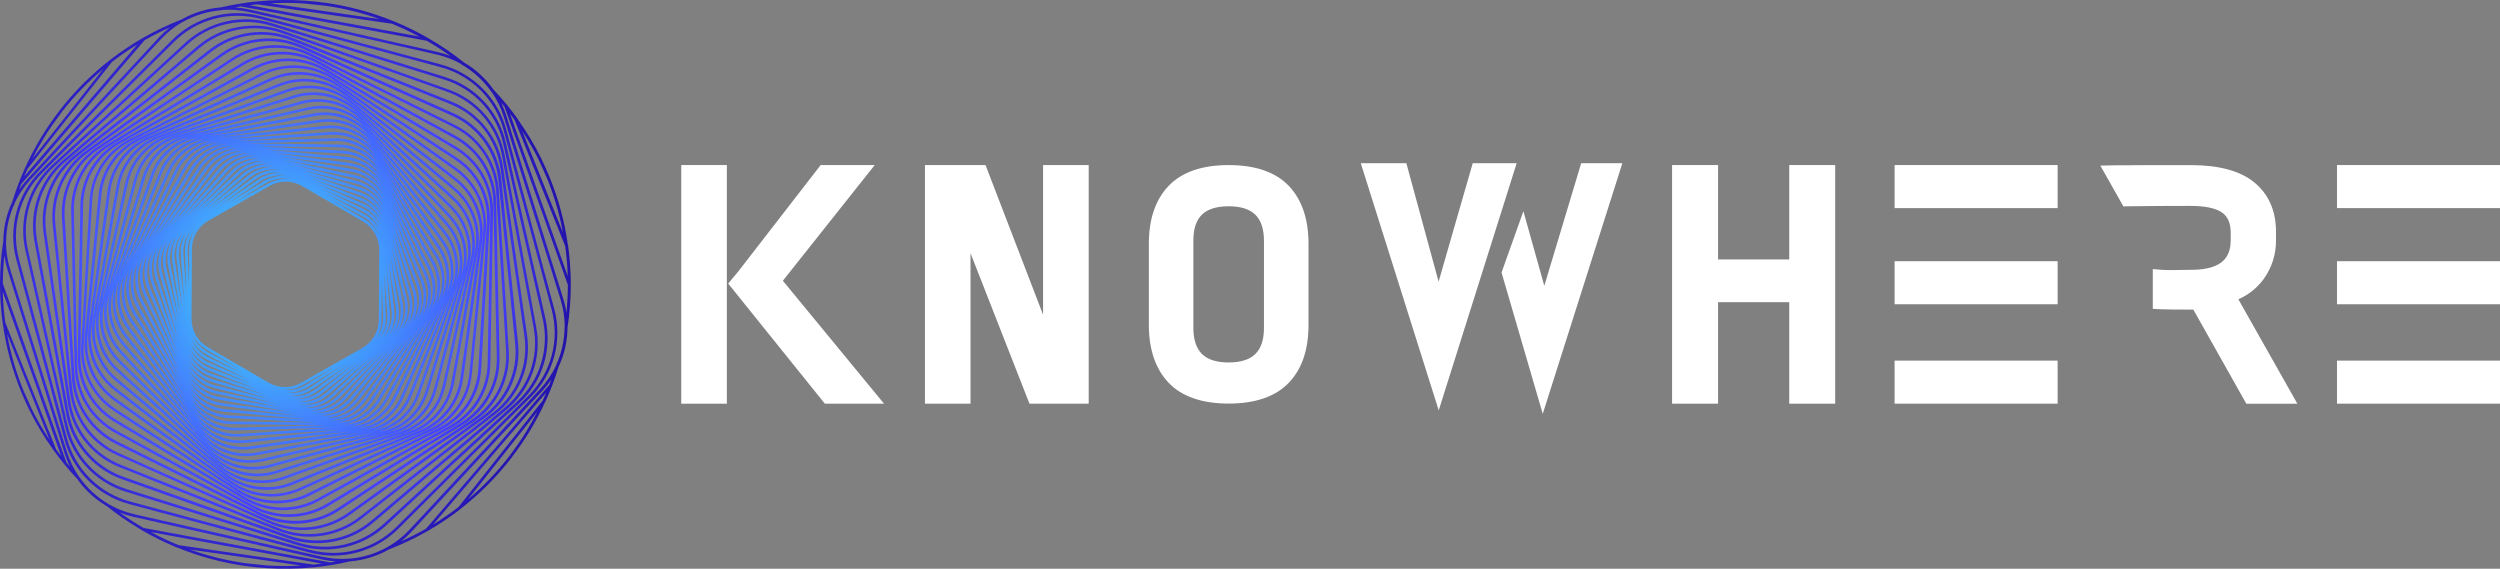 <svg width="211" height="48" viewBox="0 0 211 48" fill="none" xmlns="http://www.w3.org/2000/svg">
  <rect x="0" y="0" width="211" height="48" fill="#808080" stroke="none"/>
  <g clip-path="url(#clip0_1939_14907)">
    <path
      d="M88.035 13.931V26.561L83.178 13.931H78.065V34.071H81.912V21.372L86.888 34.071H91.887V13.931H88.035Z"
      fill="white" />
    <path
      d="M151.012 13.931V21.897H145.005V13.931H141.124V34.071H145.005V25.504H151.012V34.071H154.89V13.931H151.012Z"
      fill="white" />
    <path d="M124.298 13.774L121.418 23.772L118.696 13.774H114.849L121.428 34.636L128.007 13.774H124.298Z"
      fill="white" />
    <path d="M136.927 13.774L130.208 34.929L126.73 23.003L128.574 17.826L130.339 24.123L133.452 13.774H136.927Z"
      fill="white" />
    <path
      d="M66.073 23.695L73.827 13.93H69.265L62.27 22.96L61.459 23.932L69.615 34.069H74.611L66.073 23.695Z"
      fill="white" />
    <path d="M61.346 13.93H57.497V34.071H61.346V13.93Z" fill="white" />
    <path
      d="M188.917 25.258C189.77 24.887 190.508 24.297 191.056 23.548C191.747 22.59 192.111 21.436 192.094 20.256V19.559C192.094 17.79 191.475 16.386 190.254 15.388C189.078 14.423 187.277 13.935 184.903 13.935C184.236 13.935 179.114 13.935 178.458 13.953L177.269 13.979L179.215 17.422L179.648 17.409C180.303 17.387 184.382 17.377 184.852 17.377C186.129 17.377 187.046 17.574 187.575 17.962C188.044 18.312 188.272 18.86 188.272 19.639V20.2C188.272 21.398 187.893 22.774 184.933 22.774C184.797 22.774 184.598 22.774 184.356 22.781C183.786 22.791 182.926 22.809 182.462 22.773L181.695 22.712V26.066L182.37 26.102C182.866 26.128 184.102 26.128 184.626 26.128C184.823 26.128 184.984 26.128 185.116 26.128L189.59 34.075H193.899L188.917 25.258Z"
      fill="white" />
    <path
      d="M108.782 15.697C107.668 14.525 105.959 13.933 103.7 13.933C101.442 13.933 99.738 14.525 98.624 15.697C97.509 16.869 96.964 18.499 96.964 20.567V27.431C96.964 29.497 97.522 31.134 98.624 32.297C99.725 33.461 101.445 34.062 103.7 34.062C105.956 34.062 107.668 33.468 108.782 32.297C109.896 31.127 110.437 29.505 110.437 27.431V20.561C110.437 18.491 109.88 16.853 108.782 15.697ZM106.678 27.682C106.678 28.659 106.437 29.397 105.956 29.873C105.475 30.349 104.713 30.592 103.695 30.592C102.676 30.592 101.92 30.35 101.442 29.873C100.964 29.395 100.72 28.659 100.72 27.682V20.292C100.72 19.317 100.961 18.584 101.442 18.116C101.922 17.649 102.68 17.409 103.7 17.409C104.721 17.409 105.48 17.652 105.957 18.128C106.435 18.604 106.679 19.34 106.679 20.315L106.678 27.682Z"
      fill="white" />
    <path d="M173.663 13.931H159.904V17.564H173.663V13.931Z" fill="white" />
    <path d="M173.663 22.046H159.904V25.679H173.663V22.046Z" fill="white" />
    <path d="M173.663 30.436H159.904V34.069H173.663V30.436Z" fill="white" />
    <path d="M211 13.931H197.241V17.564H211V13.931Z" fill="white" />
    <path d="M211 22.046H197.241V25.679H211V22.046Z" fill="white" />
    <path d="M211 30.436H197.241V34.069H211V30.436Z" fill="white" />
    <path fill-rule="evenodd" clip-rule="evenodd"
      d="M17.628 38.101C17.919 38.388 18.243 38.64 18.592 38.853C19.211 39.229 19.901 39.475 20.619 39.577C21.336 39.678 22.067 39.633 22.767 39.444L33.113 36.623C34.012 36.376 34.83 35.899 35.486 35.238C36.141 34.578 36.611 33.757 36.849 32.859L39.569 22.519C39.805 21.62 39.799 20.675 39.553 19.78C39.306 18.884 38.829 18.068 38.167 17.414L30.541 9.895C29.878 9.243 29.054 8.775 28.152 8.54C27.251 8.304 26.303 8.308 25.404 8.552L15.058 11.375C14.159 11.621 13.341 12.098 12.685 12.758C12.03 13.419 11.559 14.239 11.322 15.137L8.6 25.477C8.365 26.376 8.371 27.321 8.617 28.217C8.863 29.113 9.341 29.929 10.003 30.584L17.628 38.101ZM27.519 8.644C28.206 8.741 28.866 8.977 29.459 9.337C29.793 9.541 30.103 9.782 30.381 10.056L30.633 10.305C30.062 9.779 29.378 9.386 28.631 9.159C27.765 8.896 26.845 8.863 25.962 9.065L15.816 11.404L15.802 11.407L25.463 8.772C26.133 8.59 26.832 8.547 27.519 8.644ZM15.454 11.502L15.117 11.594C14.258 11.829 13.475 12.285 12.848 12.916C12.221 13.547 11.77 14.331 11.541 15.189L9.004 24.832L12.043 14.914C12.309 14.051 12.797 13.273 13.459 12.657C14.03 12.127 14.712 11.732 15.454 11.502ZM8.902 25.219L8.821 25.529C8.595 26.39 8.6 27.294 8.836 28.153C9.071 29.011 9.529 29.792 10.163 30.419L17.217 37.373L10.167 29.848C9.55 29.187 9.118 28.376 8.914 27.497C8.739 26.747 8.736 25.968 8.902 25.219ZM17.616 37.767C17.845 37.969 18.091 38.151 18.352 38.309C19.506 39.012 20.89 39.237 22.209 38.935L32.23 36.624L22.706 39.223C21.845 39.456 20.938 39.46 20.075 39.234C19.212 39.008 18.424 38.561 17.788 37.937L17.616 37.767ZM32.836 36.459L33.052 36.4C33.912 36.165 34.694 35.709 35.322 35.078C35.95 34.447 36.4 33.663 36.628 32.804L39.153 23.208L36.127 33.086C35.862 33.949 35.373 34.727 34.711 35.343C34.172 35.845 33.532 36.224 32.836 36.459ZM39.277 22.737L39.349 22.464C39.575 21.604 39.569 20.699 39.334 19.841C39.098 18.983 38.641 18.201 38.007 17.575L30.883 10.551L30.898 10.567L38.004 18.153C38.621 18.813 39.053 19.624 39.257 20.503C39.428 21.239 39.434 22.002 39.277 22.737ZM29.698 9.881C28.595 9.209 27.272 8.995 26.013 9.284L16.919 11.38L26.483 9.57C27.347 9.408 28.24 9.475 29.07 9.764C29.705 9.985 30.287 10.331 30.783 10.777L30.73 10.721C30.426 10.396 30.079 10.115 29.698 9.884V9.881ZM15.867 11.622L15.948 11.604C15.313 11.809 14.723 12.138 14.214 12.575C13.547 13.148 13.043 13.884 12.751 14.711L9.499 23.992L12.26 14.977C12.514 14.152 12.981 13.408 13.614 12.82C14.247 12.231 15.024 11.818 15.867 11.622ZM9.22 24.9L9.264 24.757C9.112 25.427 9.098 26.123 9.228 26.802C9.392 27.663 9.78 28.466 10.353 29.131L16.866 36.665L10.332 29.689C9.742 29.058 9.329 28.283 9.134 27.443C8.939 26.602 8.969 25.726 9.22 24.9ZM18.136 37.772C17.839 37.59 17.563 37.378 17.311 37.141L17.438 37.275C18.029 37.906 18.776 38.37 19.604 38.622C20.431 38.875 21.311 38.906 22.155 38.714L31.601 36.535L21.686 38.412C20.464 38.644 19.198 38.416 18.136 37.772ZM32.302 36.374L32.016 36.44C32.729 36.243 33.392 35.891 33.955 35.408C34.622 34.836 35.126 34.099 35.417 33.272L38.712 23.871L35.91 33.02C35.655 33.845 35.188 34.589 34.555 35.177C33.922 35.766 33.145 36.178 32.302 36.374ZM38.949 23.097L38.887 23.299C39.056 22.606 39.075 21.884 38.941 21.181C38.777 20.319 38.389 19.516 37.816 18.85L31.452 11.491L37.838 18.308C38.427 18.94 38.84 19.714 39.035 20.555C39.23 21.395 39.2 22.272 38.949 23.097ZM26.526 9.802C27.693 9.582 28.901 9.802 29.914 10.42C30.339 10.677 30.72 10.999 31.044 11.374L31.107 11.446C30.641 10.989 30.086 10.629 29.475 10.389C28.68 10.076 27.816 9.977 26.97 10.101L17.614 11.487L26.526 9.802ZM31.707 12.141L37.608 19.541C38.139 20.208 38.486 21.003 38.612 21.846C38.706 22.468 38.677 23.099 38.53 23.707L38.536 23.691C38.811 22.901 38.873 22.052 38.717 21.23C38.56 20.408 38.191 19.641 37.644 19.006L31.707 12.141ZM38.14 24.819L34.721 33.441C34.407 34.233 33.889 34.929 33.22 35.459C32.721 35.854 32.152 36.147 31.544 36.322L31.577 36.316C32.402 36.159 33.171 35.789 33.807 35.243C34.443 34.697 34.924 33.994 35.202 33.204L38.14 24.819ZM30.453 36.529L21.644 38.196C20.819 38.35 19.967 38.287 19.174 38.011C18.381 37.735 17.675 37.257 17.125 36.624L17.072 36.562C17.335 36.819 17.627 37.045 17.942 37.237C18.916 37.831 20.069 38.066 21.199 37.9L30.453 36.529ZM16.453 35.846L10.562 28.458C10.031 27.791 9.684 26.997 9.558 26.154C9.464 25.527 9.493 24.89 9.643 24.279L9.634 24.305C9.358 25.096 9.295 25.944 9.452 26.767C9.608 27.589 9.979 28.356 10.526 28.991L16.453 35.846ZM10.016 23.215L13.448 14.559C13.763 13.767 14.281 13.071 14.951 12.541C15.462 12.136 16.048 11.839 16.674 11.665L16.593 11.68C15.768 11.837 14.999 12.208 14.363 12.754C13.727 13.3 13.246 14.004 12.968 14.793L10.016 23.215ZM30.109 10.954C29.18 10.388 28.081 10.165 27.004 10.322L18.404 11.596L27.42 10.621C28.245 10.534 29.08 10.664 29.839 10.998C30.4 11.244 30.906 11.596 31.33 12.032L31.32 12.019C30.984 11.596 30.575 11.236 30.114 10.954H30.109ZM15.664 12.53C16.164 12.165 16.729 11.903 17.326 11.756L17.294 11.76C16.489 11.881 15.729 12.21 15.091 12.715C14.454 13.22 13.96 13.882 13.659 14.637L10.435 22.768L14.127 14.431C14.463 13.674 14.993 13.019 15.664 12.53ZM10.051 23.736L10.074 23.677C9.896 24.276 9.839 24.906 9.907 25.531C9.996 26.354 10.301 27.138 10.79 27.807L16.13 35.078L10.735 28.312C10.229 27.675 9.9 26.918 9.78 26.115C9.66 25.312 9.753 24.491 10.051 23.736ZM17.771 36.709C17.43 36.503 17.119 36.255 16.842 35.971C17.35 36.605 18.016 37.096 18.773 37.394C19.531 37.692 20.354 37.786 21.16 37.668L29.602 36.418L20.747 37.375C19.708 37.485 18.662 37.251 17.771 36.709ZM33.072 35.276C32.444 35.773 31.697 36.1 30.904 36.225C31.479 36.075 32.021 35.818 32.504 35.467C33.174 34.978 33.704 34.323 34.041 33.567L37.674 25.358L34.504 33.354C34.203 34.108 33.71 34.771 33.072 35.276ZM38.111 24.255L38.109 24.262C38.274 23.68 38.326 23.07 38.26 22.466C38.171 21.643 37.866 20.858 37.377 20.189L32.041 12.924L37.427 19.677C37.933 20.314 38.263 21.072 38.383 21.875C38.503 22.678 38.409 23.499 38.111 24.255ZM27.447 10.847C28.436 10.742 29.432 10.965 30.281 11.482C30.748 11.766 31.158 12.133 31.493 12.563C31.117 12.17 30.673 11.845 30.179 11.604C29.455 11.251 28.65 11.093 27.845 11.146L19.268 11.731L27.447 10.847ZM17.912 11.878C17.359 12.003 16.832 12.229 16.358 12.546C15.689 12.994 15.149 13.61 14.793 14.332L11.03 21.992L14.338 14.522C14.658 13.802 15.162 13.178 15.8 12.713C16.421 12.259 17.148 11.972 17.912 11.878ZM10.462 23.276C10.166 23.979 10.053 24.746 10.136 25.504C10.221 26.287 10.51 27.033 10.975 27.669L15.778 34.208L11.038 27.183C10.589 26.515 10.324 25.741 10.269 24.939C10.23 24.376 10.297 23.812 10.462 23.276ZM16.666 35.416C16.947 35.713 17.268 35.973 17.62 36.187C18.433 36.681 19.379 36.912 20.329 36.847L28.833 36.268L20.723 37.145C19.938 37.228 19.143 37.105 18.42 36.787C17.729 36.483 17.126 36.011 16.666 35.416ZM30.284 36.11C31.038 36.013 31.756 35.727 32.37 35.279C33.008 34.814 33.513 34.19 33.833 33.47L37.096 26.102L33.381 33.661C33.024 34.383 32.484 34.998 31.815 35.447C31.348 35.76 30.828 35.984 30.284 36.11ZM37.726 24.675C38.009 23.984 38.115 23.232 38.034 22.489C37.949 21.707 37.659 20.96 37.194 20.325L32.45 13.864L37.136 20.81C37.585 21.478 37.85 22.252 37.906 23.054C37.943 23.602 37.882 24.151 37.726 24.675ZM30.431 12.003C29.658 11.533 28.758 11.313 27.855 11.373L20.055 11.904L28.224 11.673C29.008 11.651 29.784 11.835 30.474 12.206C30.939 12.457 31.354 12.786 31.702 13.178C31.362 12.706 30.93 12.306 30.431 12.003ZM17.032 12.589C17.487 12.309 17.988 12.114 18.508 12.011C17.783 12.08 17.085 12.329 16.48 12.734C15.844 13.161 15.331 13.746 14.992 14.432L11.507 21.526L15.443 14.263C15.816 13.576 16.364 12.999 17.032 12.589ZM10.491 24.923C10.441 24.188 10.578 23.452 10.889 22.784C10.711 23.295 10.626 23.835 10.642 24.38C10.664 25.16 10.892 25.922 11.302 26.587L15.654 33.627L11.222 27.056C10.795 26.421 10.543 25.686 10.491 24.923ZM17.49 35.672C17.092 35.431 16.735 35.129 16.433 34.779C16.857 35.38 17.427 35.865 18.09 36.188C18.779 36.524 19.544 36.674 20.309 36.623L28.07 36.094L19.944 36.325C19.08 36.349 18.227 36.122 17.49 35.672ZM31.683 35.262C31.087 35.661 30.401 35.908 29.688 35.982C30.199 35.877 30.69 35.685 31.137 35.41C31.805 35 32.352 34.423 32.726 33.736L36.593 26.599L33.17 33.565C32.832 34.251 32.319 34.836 31.683 35.262ZM37.673 23.072C37.722 23.791 37.592 24.511 37.295 25.167C37.462 24.67 37.541 24.146 37.526 23.618C37.503 22.837 37.276 22.076 36.866 21.41L32.591 14.492L36.941 20.94C37.368 21.575 37.62 22.31 37.673 23.072ZM28.237 11.897C29.056 11.876 29.863 12.092 30.561 12.518C31.08 12.833 31.525 13.254 31.866 13.754C31.55 13.376 31.17 13.053 30.742 12.8C30.087 12.413 29.341 12.204 28.58 12.195L20.809 12.107L28.237 11.897ZM19.064 12.162C18.581 12.246 18.114 12.412 17.683 12.653C17.02 13.025 16.465 13.564 16.076 14.217L12.179 20.773L15.65 14.368C16.005 13.716 16.524 13.168 17.157 12.78C17.735 12.425 18.389 12.213 19.064 12.162ZM11.275 22.457C10.995 23.055 10.859 23.71 10.878 24.371C10.899 25.112 11.115 25.835 11.504 26.466L15.302 32.612L11.583 26.021C11.21 25.358 11.019 24.61 11.027 23.851C11.033 23.374 11.117 22.904 11.275 22.457ZM16.354 34.3C16.648 34.638 16.993 34.93 17.38 35.164C18.046 35.57 18.81 35.789 19.59 35.798L27.482 35.887L19.945 36.102C19.201 36.121 18.465 35.945 17.81 35.592C17.23 35.279 16.732 34.836 16.354 34.3ZM29.051 35.84C29.749 35.798 30.427 35.585 31.023 35.218C31.657 34.83 32.176 34.282 32.531 33.631L36.156 26.942L32.094 33.776C31.704 34.429 31.15 34.968 30.486 35.34C30.039 35.59 29.553 35.759 29.051 35.84ZM36.85 25.659C37.168 25.03 37.325 24.332 37.304 23.627C37.283 22.887 37.067 22.164 36.678 21.532L32.765 15.2L36.588 21.974C36.96 22.636 37.151 23.384 37.143 24.143C37.137 24.663 37.037 25.177 36.85 25.659ZM30.671 13.026C30.04 12.642 29.316 12.434 28.577 12.425L21.659 12.347L28.9 12.717C29.639 12.755 30.355 12.987 30.976 13.388C31.358 13.635 31.697 13.94 31.979 14.292C31.644 13.778 31.198 13.345 30.671 13.026ZM17.794 12.856C18.335 12.552 18.937 12.374 19.555 12.335C19.124 12.405 18.704 12.542 18.312 12.742C17.654 13.078 17.095 13.58 16.692 14.198L12.744 20.277L16.273 14.34C16.641 13.721 17.165 13.21 17.794 12.856ZM11.255 23.861C11.262 23.236 11.412 22.622 11.693 22.066C11.535 22.476 11.443 22.911 11.42 23.353C11.382 24.09 11.539 24.823 11.875 25.48L15.263 32.085L11.78 25.916C11.428 25.288 11.246 24.58 11.255 23.861ZM17.545 35.006C16.986 34.676 16.514 34.22 16.167 33.675C16.477 34.068 16.857 34.404 17.288 34.667C17.888 35.03 18.568 35.238 19.268 35.274L26.872 35.661L19.593 35.58C18.872 35.571 18.165 35.373 17.545 35.006ZM30.375 35.148C29.789 35.477 29.133 35.658 28.463 35.676C28.947 35.615 29.418 35.47 29.856 35.247C30.514 34.912 31.073 34.41 31.476 33.792L35.529 27.555L31.898 33.664C31.529 34.283 31.004 34.795 30.375 35.148ZM36.915 24.144C36.907 24.789 36.748 25.423 36.45 25.994C36.623 25.564 36.724 25.106 36.748 24.64C36.786 23.904 36.629 23.17 36.293 22.513L32.948 15.992L36.389 22.089C36.741 22.716 36.923 23.425 36.915 24.144ZM28.887 12.951C29.551 12.984 30.195 13.182 30.763 13.526V13.525C31.294 13.847 31.74 14.288 32.067 14.811C31.818 14.49 31.521 14.206 31.186 13.97C30.598 13.557 29.912 13.305 29.196 13.239L22.337 12.617L28.887 12.951ZM20.095 12.517C19.511 12.537 18.936 12.684 18.413 12.951C17.79 13.268 17.261 13.744 16.88 14.329L13.237 19.935L17.292 14.208C17.707 13.623 18.269 13.158 18.922 12.857C19.295 12.685 19.691 12.571 20.095 12.517ZM12.136 21.646C11.844 22.174 11.675 22.763 11.644 23.368C11.608 24.064 11.757 24.758 12.075 25.379L15.169 31.412L12.182 24.968C11.881 24.317 11.758 23.599 11.823 22.885C11.862 22.457 11.968 22.039 12.136 21.646ZM16.053 33.117C16.367 33.64 16.797 34.084 17.312 34.416C17.9 34.795 18.577 35.013 19.276 35.049L25.926 35.389L18.976 34.757C18.352 34.701 17.75 34.502 17.215 34.176C16.761 33.9 16.367 33.54 16.053 33.117ZM28.048 35.484C28.639 35.466 29.22 35.318 29.749 35.049C30.372 34.731 30.901 34.256 31.282 33.672L34.851 28.181L30.882 33.788C30.466 34.373 29.904 34.839 29.251 35.139C28.869 35.315 28.463 35.431 28.048 35.484ZM36.065 26.283C36.333 25.773 36.489 25.21 36.518 24.632C36.554 23.935 36.406 23.241 36.088 22.62L33.108 16.81L35.992 23.029C36.292 23.68 36.416 24.398 36.351 25.112C36.314 25.516 36.217 25.91 36.065 26.283ZM30.837 14.014C30.332 13.707 29.763 13.52 29.174 13.466L22.949 12.9L29.46 13.754C30.152 13.845 30.809 14.116 31.363 14.54C31.668 14.773 31.936 15.047 32.16 15.353C31.837 14.806 31.383 14.346 30.836 14.014H30.837ZM19.016 13.063C19.515 12.833 20.056 12.713 20.602 12.707C20.227 12.748 19.857 12.842 19.505 12.987C18.86 13.254 18.296 13.685 17.87 14.237L13.844 19.469L17.477 14.339C17.869 13.787 18.4 13.347 19.016 13.063ZM12.048 22.905C12.098 22.354 12.266 21.822 12.54 21.343C12.383 21.692 12.278 22.063 12.227 22.445C12.136 23.135 12.228 23.837 12.495 24.481L15.028 30.569L12.387 24.872C12.103 24.257 11.986 23.579 12.048 22.905ZM17.117 33.841C16.664 33.522 16.286 33.111 16.007 32.637C16.315 33.06 16.706 33.421 17.159 33.696C17.632 33.983 18.161 34.169 18.71 34.241L25.285 35.102L18.996 34.532C18.32 34.469 17.672 34.231 17.117 33.841ZM29.154 34.933C28.647 35.166 28.096 35.287 27.54 35.289C27.925 35.25 28.303 35.155 28.664 35.006C29.309 34.74 29.873 34.309 30.3 33.758L34.329 28.522L30.694 33.657C30.302 34.209 29.771 34.649 29.154 34.933ZM36.122 25.091C36.072 25.643 35.903 26.177 35.629 26.656C35.786 26.306 35.892 25.933 35.942 25.55C36.033 24.86 35.941 24.158 35.674 23.514L33.153 17.451L35.783 23.124C36.067 23.739 36.184 24.417 36.122 25.091ZM29.43 13.979C29.948 14.048 30.447 14.224 30.893 14.496C31.439 14.826 31.888 15.288 32.203 15.836C32.009 15.564 31.78 15.317 31.521 15.102C30.999 14.669 30.373 14.38 29.704 14.264L23.562 13.211L29.43 13.979ZM21.089 12.914C20.578 12.908 20.069 13.005 19.594 13.202C18.986 13.455 18.456 13.861 18.055 14.382L14.461 19.053L18.439 14.289C18.874 13.769 19.438 13.373 20.075 13.139C20.403 13.018 20.744 12.943 21.089 12.914ZM12.959 21.046C12.696 21.484 12.525 21.972 12.458 22.481C12.372 23.132 12.459 23.793 12.71 24.4L15.024 29.962L12.828 24.022C12.594 23.387 12.531 22.702 12.646 22.035C12.706 21.692 12.811 21.359 12.959 21.046ZM15.931 32.09C16.182 32.552 16.529 32.959 16.95 33.281C17.473 33.68 18.092 33.936 18.745 34.023L24.8 34.815L18.481 33.732C18.001 33.649 17.541 33.477 17.125 33.224C16.647 32.934 16.241 32.546 15.931 32.09ZM27.028 35.087C27.559 35.102 28.088 35.005 28.581 34.8C29.189 34.548 29.719 34.141 30.12 33.62L33.668 29.01L29.746 33.708C29.311 34.227 28.747 34.623 28.11 34.857C27.761 34.985 27.396 35.062 27.028 35.087ZM35.242 26.913C35.491 26.486 35.653 26.014 35.718 25.521C35.803 24.871 35.716 24.209 35.465 23.602L33.237 18.245L35.357 23.974C35.59 24.61 35.653 25.295 35.538 25.962C35.48 26.291 35.381 26.611 35.242 26.913ZM30.939 14.96C30.548 14.723 30.116 14.561 29.665 14.483L23.877 13.491L29.91 14.773C30.555 14.911 31.152 15.216 31.642 15.656C31.894 15.882 32.113 16.139 32.294 16.421C31.986 15.822 31.515 15.317 30.932 14.966L30.939 14.96ZM20.153 13.347C20.628 13.172 21.133 13.099 21.636 13.129C21.288 13.141 20.942 13.201 20.608 13.308C19.98 13.51 19.417 13.873 18.974 14.359L15.056 18.689L18.613 14.428C19.023 13.94 19.554 13.567 20.153 13.347ZM12.871 22.069C12.949 21.614 13.114 21.181 13.353 20.79C13.219 21.063 13.118 21.353 13.054 21.653C12.916 22.296 12.95 22.963 13.152 23.589L14.9 28.962L13.041 23.938C12.821 23.341 12.762 22.696 12.871 22.069ZM16.809 32.715C16.467 32.431 16.181 32.089 15.964 31.705C16.261 32.129 16.644 32.491 17.094 32.764C17.455 32.982 17.851 33.139 18.264 33.226L23.957 34.435L18.52 33.502C17.89 33.393 17.3 33.122 16.809 32.715ZM28.03 34.639C27.593 34.8 27.13 34.875 26.667 34.862C26.971 34.841 27.273 34.784 27.566 34.69C28.194 34.488 28.757 34.125 29.2 33.639L33.105 29.323L29.57 33.556C29.16 34.045 28.63 34.419 28.03 34.639ZM35.313 25.918C35.233 26.386 35.061 26.832 34.809 27.232C34.949 26.952 35.053 26.654 35.119 26.345C35.257 25.702 35.222 25.034 35.02 24.409L33.158 18.682L35.143 24.048C35.363 24.645 35.422 25.29 35.313 25.918ZM29.858 14.996C30.246 15.077 30.617 15.223 30.956 15.428C31.533 15.778 31.994 16.284 32.288 16.883C32.133 16.633 31.947 16.401 31.734 16.194C31.275 15.747 30.707 15.429 30.086 15.269L24.741 13.909L29.858 14.996ZM21.957 13.362C21.524 13.338 21.088 13.394 20.673 13.528C20.084 13.718 19.554 14.059 19.139 14.517L15.573 18.459L19.498 14.454C19.947 13.998 20.508 13.667 21.125 13.494C21.397 13.418 21.677 13.374 21.957 13.362ZM13.792 20.483C13.543 20.853 13.367 21.268 13.273 21.707C13.144 22.311 13.176 22.938 13.366 23.526L15.032 28.65L13.493 23.186C13.321 22.571 13.313 21.921 13.472 21.302C13.545 21.016 13.653 20.741 13.792 20.483ZM15.864 31.101C16.062 31.509 16.339 31.877 16.679 32.182C17.139 32.596 17.7 32.882 18.306 33.011L23.507 34.117L18.08 32.735C17.729 32.646 17.394 32.506 17.085 32.318C16.582 32.013 16.165 31.594 15.864 31.101ZM26.18 34.646C26.622 34.672 27.067 34.617 27.49 34.48C28.079 34.289 28.608 33.948 29.024 33.49L32.607 29.532L28.668 33.552C28.219 34.008 27.658 34.339 27.041 34.512C26.759 34.591 26.471 34.635 26.18 34.646ZM34.37 27.53C34.62 27.159 34.797 26.742 34.891 26.302C35.02 25.698 34.988 25.071 34.798 24.483L33.161 19.45L34.673 24.818C34.845 25.434 34.852 26.084 34.694 26.703C34.62 26.992 34.511 27.27 34.37 27.53ZM30.967 15.882C30.677 15.706 30.363 15.573 30.034 15.489L25.32 14.29L30.245 15.75C30.842 15.928 31.381 16.259 31.809 16.71C31.995 16.906 32.157 17.121 32.292 17.352C32.007 16.745 31.548 16.23 30.967 15.878V15.882ZM21.191 13.712C21.564 13.608 21.95 13.568 22.333 13.592C22.093 13.599 21.852 13.631 21.616 13.687C21.01 13.831 20.452 14.13 19.999 14.556L16.361 17.985L19.666 14.612C20.086 14.184 20.612 13.874 21.191 13.712ZM13.697 21.359C13.79 20.996 13.941 20.652 14.145 20.341C14.04 20.541 13.954 20.752 13.889 20.97C13.712 21.565 13.694 22.196 13.838 22.799L15.034 27.803L13.717 23.126C13.555 22.549 13.548 21.94 13.697 21.359ZM16.596 31.651C16.309 31.372 16.074 31.045 15.901 30.687C15.952 30.771 16.007 30.853 16.065 30.933C16.341 31.311 16.689 31.631 17.09 31.874C17.349 32.032 17.628 32.156 17.919 32.243L23.103 33.78L18.143 32.517C17.56 32.368 17.027 32.07 16.596 31.651ZM26.986 34.295C26.564 34.413 26.124 34.449 25.691 34.402C25.979 34.405 26.267 34.373 26.55 34.306C27.156 34.162 27.713 33.863 28.167 33.437L32.145 29.687L28.511 33.395C28.09 33.823 27.564 34.133 26.986 34.295ZM34.48 26.648C34.372 27.07 34.185 27.465 33.93 27.815C34.077 27.567 34.194 27.3 34.277 27.022C34.454 26.427 34.471 25.796 34.328 25.192L33.086 19.999L34.461 24.882C34.622 25.459 34.628 26.068 34.48 26.648ZM30.188 15.97C30.46 16.051 30.722 16.166 30.965 16.314L30.962 16.316C31.338 16.544 31.666 16.843 31.925 17.197C32.061 17.383 32.178 17.582 32.272 17.791C32.158 17.591 32.024 17.403 31.871 17.229C31.473 16.774 30.963 16.432 30.391 16.236L25.772 14.661L30.188 15.97ZM22.742 13.832C22.387 13.801 22.026 13.827 21.676 13.91C21.109 14.045 20.587 14.326 20.163 14.724L16.815 17.879L20.494 14.678C20.951 14.283 21.503 14.014 22.097 13.897C22.311 13.855 22.527 13.834 22.742 13.832ZM33.026 20.687L33.986 25.555C34.101 26.147 34.059 26.759 33.863 27.329C33.786 27.555 33.686 27.771 33.565 27.974C33.788 27.669 33.959 27.328 34.068 26.964C34.234 26.407 34.251 25.817 34.117 25.251L33.026 20.687ZM31.443 30.049L27.685 33.318C27.229 33.714 26.676 33.984 26.082 34.1C25.857 34.144 25.63 34.166 25.403 34.165C25.77 34.201 26.142 34.177 26.504 34.091C27.071 33.956 27.593 33.676 28.017 33.278L31.443 30.049ZM22.49 33.364L17.992 32.031C17.431 31.863 16.925 31.552 16.524 31.128C16.271 30.86 16.066 30.555 15.914 30.223C15.964 30.309 16.017 30.392 16.074 30.474C16.347 30.865 16.699 31.196 17.107 31.445C17.322 31.575 17.55 31.681 17.788 31.762L22.49 33.364ZM15.139 27.242L14.192 22.441C14.077 21.849 14.119 21.238 14.315 20.667C14.388 20.455 14.481 20.252 14.592 20.06C14.381 20.355 14.22 20.684 14.115 21.034C13.948 21.589 13.931 22.178 14.063 22.742L15.139 27.242ZM30.944 16.746C30.745 16.625 30.533 16.525 30.313 16.45L26.173 15.039L30.499 16.709C31.048 16.921 31.531 17.273 31.9 17.729C32.024 17.883 32.134 18.047 32.228 18.218C32.142 18.02 32.036 17.83 31.911 17.652C31.655 17.287 31.326 16.978 30.944 16.746ZM22.137 14.119C22.469 14.055 22.807 14.042 23.14 14.082C22.941 14.077 22.741 14.09 22.543 14.121C21.962 14.211 21.415 14.451 20.956 14.818L17.418 17.652L20.64 14.849C21.066 14.48 21.582 14.228 22.137 14.119ZM33.629 25.89L32.921 21.353L33.758 25.599C33.866 26.152 33.827 26.724 33.644 27.257C33.543 27.552 33.399 27.83 33.219 28.082C33.306 27.932 33.382 27.774 33.445 27.611C33.657 27.063 33.72 26.47 33.629 25.89ZM27.219 33.181L30.677 30.41L27.53 33.147C27.104 33.516 26.588 33.768 26.033 33.877C25.715 33.94 25.391 33.953 25.072 33.92C25.257 33.922 25.444 33.909 25.628 33.881C26.211 33.791 26.76 33.549 27.219 33.181ZM17.857 31.546L21.922 32.932L17.668 31.291C17.484 31.218 17.306 31.128 17.137 31.024C16.721 30.77 16.365 30.43 16.094 30.025C16.037 29.939 15.983 29.85 15.933 29.759C16.066 30.072 16.248 30.362 16.474 30.619C16.846 31.044 17.323 31.363 17.857 31.546ZM14.541 22.103L15.257 26.685L14.411 22.398C14.303 21.845 14.342 21.273 14.525 20.741C14.631 20.435 14.781 20.148 14.97 19.889C14.877 20.047 14.796 20.212 14.729 20.385C14.516 20.932 14.452 21.524 14.541 22.103ZM30.417 16.915C30.589 16.981 30.756 17.063 30.913 17.159V17.163C31.301 17.399 31.632 17.715 31.885 18.091C31.995 18.255 32.09 18.429 32.166 18.61C32.092 18.473 32.008 18.34 31.914 18.214C31.574 17.757 31.118 17.396 30.594 17.169L26.561 15.427L30.417 16.915ZM23.522 14.336C23.21 14.29 22.892 14.29 22.578 14.339C22.036 14.423 21.526 14.647 21.099 14.989L17.789 17.641L21.406 14.969C21.865 14.63 22.406 14.418 22.974 14.352C23.157 14.332 23.34 14.326 23.522 14.336ZM32.789 21.976L33.275 26.199C33.34 26.765 33.254 27.339 33.026 27.861C32.964 28.002 32.893 28.137 32.813 28.267C32.985 28.039 33.125 27.788 33.229 27.521C33.427 27.011 33.488 26.459 33.404 25.919L32.789 21.976ZM30.119 30.551L26.767 33.029C26.307 33.367 25.766 33.58 25.198 33.645C25.07 33.66 24.942 33.667 24.814 33.666C25.072 33.691 25.334 33.683 25.592 33.643C26.134 33.559 26.644 33.335 27.072 32.993L30.119 30.551ZM21.309 32.44L17.752 31.069C17.241 30.87 16.792 30.541 16.448 30.116C16.274 29.9 16.13 29.663 16.02 29.412C16.055 29.475 16.092 29.538 16.131 29.598C16.398 30.015 16.757 30.365 17.18 30.623C17.308 30.7 17.441 30.768 17.578 30.828L21.309 32.44ZM15.381 26L14.896 21.797C14.832 21.231 14.918 20.658 15.146 20.135C15.221 19.961 15.312 19.795 15.416 19.638C15.217 19.886 15.057 20.163 14.941 20.461C14.743 20.971 14.683 21.523 14.766 22.063L15.381 26ZM30.871 17.569C30.752 17.496 30.628 17.433 30.5 17.378L27.069 15.895L30.664 17.621C31.164 17.862 31.591 18.23 31.904 18.687C31.982 18.8 32.051 18.918 32.113 19.04C32.041 18.859 31.952 18.686 31.847 18.521C31.598 18.134 31.265 17.808 30.871 17.569ZM22.997 14.578C23.262 14.547 23.527 14.552 23.788 14.59C23.652 14.583 23.515 14.584 23.379 14.595C22.825 14.636 22.291 14.822 21.832 15.133L18.492 17.401L21.538 15.15C21.966 14.835 22.469 14.638 22.997 14.578ZM32.916 26.487L32.617 22.507L33.046 26.225C33.106 26.751 33.027 27.285 32.816 27.771C32.709 28.015 32.571 28.244 32.406 28.45C32.482 28.335 32.55 28.215 32.61 28.09C32.851 27.592 32.957 27.039 32.916 26.487ZM26.339 32.865L29.647 30.617L26.631 32.846C26.203 33.161 25.7 33.358 25.172 33.419C24.908 33.449 24.642 33.444 24.381 33.406C24.517 33.414 24.654 33.412 24.791 33.402C25.345 33.361 25.879 33.176 26.339 32.865ZM17.668 30.62L21.133 32.117L17.507 30.377C17.414 30.331 17.322 30.282 17.234 30.229C16.805 29.967 16.444 29.608 16.181 29.181C16.137 29.11 16.097 29.038 16.059 28.964C16.156 29.206 16.284 29.436 16.441 29.647C16.758 30.072 17.181 30.408 17.668 30.62ZM15.253 21.511L15.552 25.491L15.122 21.773C15.063 21.246 15.143 20.713 15.354 20.227C15.46 19.983 15.598 19.755 15.762 19.548C15.687 19.662 15.619 19.782 15.559 19.906C15.318 20.405 15.212 20.959 15.253 21.511ZM30.564 17.819C30.651 17.863 30.736 17.911 30.818 17.963C31.215 18.205 31.549 18.537 31.793 18.933C31.892 19.094 31.976 19.264 32.042 19.441C31.993 19.339 31.938 19.24 31.878 19.144C31.591 18.688 31.19 18.314 30.713 18.061L27.294 16.249L30.564 17.819ZM24.156 14.857C23.907 14.811 23.651 14.796 23.396 14.815C22.882 14.854 22.387 15.026 21.96 15.314L19 17.325L22.239 15.308C22.697 15.024 23.222 14.865 23.762 14.846C23.894 14.841 24.026 14.845 24.156 14.857ZM32.427 22.996L32.559 26.751C32.577 27.289 32.453 27.822 32.2 28.297C32.154 28.384 32.103 28.468 32.049 28.549C32.188 28.377 32.308 28.188 32.405 27.987C32.629 27.524 32.727 27.011 32.69 26.498L32.427 22.996ZM28.992 30.781L25.929 32.688C25.47 32.972 24.945 33.132 24.405 33.151C24.316 33.154 24.227 33.154 24.139 33.149C24.349 33.179 24.562 33.186 24.775 33.17C25.289 33.132 25.784 32.96 26.21 32.671L28.992 30.781ZM20.613 31.608L17.606 30.165C17.142 29.942 16.745 29.601 16.454 29.177C16.328 28.993 16.224 28.796 16.144 28.59C16.175 28.653 16.209 28.715 16.244 28.775C16.501 29.213 16.863 29.581 17.297 29.846C17.325 29.861 17.352 29.877 17.38 29.893L17.391 29.899C17.412 29.912 17.433 29.924 17.455 29.935L20.613 31.608ZM15.74 24.935L15.61 21.245C15.592 20.707 15.716 20.174 15.969 19.699C16.026 19.592 16.089 19.489 16.158 19.391C16.003 19.576 15.871 19.78 15.765 19.999C15.541 20.462 15.443 20.975 15.481 21.488L15.74 24.935ZM30.753 18.341C30.706 18.312 30.658 18.285 30.609 18.259L27.714 16.726L30.749 18.491C31.201 18.756 31.575 19.134 31.835 19.589C31.874 19.657 31.911 19.727 31.944 19.797C31.886 19.637 31.813 19.483 31.726 19.335C31.488 18.93 31.154 18.59 30.753 18.344V18.341ZM23.773 15.069C23.985 15.062 24.195 15.078 24.401 15.117C24.311 15.108 24.22 15.104 24.128 15.103C23.603 15.101 23.087 15.235 22.631 15.494L19.6 17.218L22.363 15.498C22.787 15.235 23.273 15.087 23.773 15.069ZM16.173 19.803C16.268 19.624 16.382 19.456 16.513 19.302C16.464 19.371 16.419 19.441 16.376 19.514C16.111 19.966 15.97 20.479 15.967 21.002L15.951 24.402L15.84 21.235C15.823 20.737 15.938 20.243 16.173 19.803ZM16.484 28.727C16.382 28.563 16.297 28.391 16.23 28.212C16.258 28.27 16.288 28.327 16.319 28.384C16.57 28.832 16.933 29.208 17.372 29.477L17.421 29.505L20.352 31.21L17.559 29.73C17.119 29.495 16.748 29.149 16.484 28.727ZM24.396 32.921C24.207 32.927 24.019 32.915 23.834 32.885C23.903 32.89 23.972 32.893 24.042 32.893C24.567 32.896 25.083 32.761 25.539 32.502L28.429 30.858L25.806 32.492C25.382 32.755 24.895 32.903 24.396 32.921ZM31.995 28.187C31.909 28.348 31.808 28.5 31.694 28.641C31.728 28.59 31.761 28.537 31.793 28.484C32.057 28.032 32.198 27.519 32.202 26.996L32.218 23.603L32.329 26.756C32.345 27.253 32.23 27.747 31.995 28.187ZM30.679 18.715L30.633 18.688L25.506 15.705C25.087 15.462 24.611 15.333 24.126 15.331C23.642 15.329 23.165 15.453 22.744 15.692L17.589 18.625C17.168 18.865 16.818 19.211 16.573 19.628C16.328 20.046 16.198 20.52 16.195 21.003L16.166 26.918C16.164 27.402 16.289 27.877 16.53 28.297C16.771 28.717 17.118 29.066 17.537 29.31L22.663 32.292C23.082 32.535 23.558 32.664 24.043 32.666C24.528 32.668 25.005 32.544 25.426 32.305L30.581 29.372C31.002 29.132 31.352 28.786 31.596 28.369C31.841 27.951 31.971 27.477 31.974 26.994L32.003 21.078C32.004 20.604 31.883 20.138 31.652 19.724C31.42 19.31 31.085 18.963 30.679 18.715Z"
      fill="url(#paint0_radial_1939_14907)" />
    <path fill-rule="evenodd" clip-rule="evenodd"
      d="M18.857 39.4C18.56 39.218 18.28 39.009 18.023 38.774L9.865 31.349C9.158 30.703 8.633 29.883 8.343 28.971C8.053 28.059 8.008 27.087 8.213 26.153L10.588 15.4C10.796 14.466 11.245 13.602 11.893 12.896C12.54 12.189 13.362 11.664 14.277 11.374L24.812 8.046C25.727 7.759 26.702 7.716 27.639 7.921C28.576 8.127 29.442 8.574 30.151 9.218L38.308 16.644C39.015 17.29 39.54 18.11 39.83 19.022C40.12 19.933 40.165 20.905 39.96 21.839L37.585 32.592C37.378 33.526 36.928 34.389 36.281 35.096C35.634 35.802 34.812 36.327 33.898 36.618L23.363 39.945C22.616 40.179 21.828 40.252 21.051 40.158C20.274 40.064 19.526 39.806 18.857 39.4ZM29.196 8.791C28.555 8.402 27.838 8.154 27.094 8.064C26.349 7.973 25.594 8.043 24.878 8.267L14.343 11.594C13.467 11.872 12.679 12.374 12.059 13.051C11.438 13.727 11.007 14.555 10.808 15.449L8.434 26.202C8.238 27.098 8.281 28.029 8.56 28.903C8.838 29.776 9.342 30.562 10.021 31.181L18.178 38.607C18.858 39.224 19.689 39.652 20.587 39.849C21.485 40.046 22.419 40.005 23.296 39.729L33.831 36.403C34.707 36.124 35.495 35.622 36.115 34.945C36.735 34.269 37.166 33.442 37.365 32.547L39.741 21.794C39.937 20.899 39.893 19.968 39.615 19.094C39.336 18.221 38.832 17.435 38.153 16.817L29.995 9.39C29.749 9.165 29.48 8.964 29.195 8.791H29.196Z"
      fill="url(#paint1_radial_1939_14907)" />
    <path fill-rule="evenodd" clip-rule="evenodd"
      d="M18.453 39.451C18.671 39.634 18.903 39.8 19.146 39.947C19.866 40.385 20.675 40.656 21.515 40.741C22.354 40.826 23.201 40.722 23.995 40.438L34.699 36.584C35.627 36.248 36.451 35.675 37.088 34.922C37.724 34.17 38.151 33.264 38.327 32.295L40.33 21.131C40.502 20.162 40.416 19.165 40.08 18.239C39.744 17.313 39.17 16.492 38.416 15.856L29.715 8.546C28.959 7.912 28.05 7.488 27.077 7.314C26.105 7.141 25.104 7.225 24.174 7.558L13.472 11.412C12.543 11.748 11.719 12.321 11.082 13.074C10.445 13.826 10.018 14.732 9.842 15.701L7.841 26.865C7.668 27.834 7.754 28.832 8.089 29.758C8.425 30.684 8.998 31.506 9.753 32.141L18.453 39.451ZM26.632 7.482C27.437 7.563 28.213 7.823 28.904 8.243C29.138 8.384 29.36 8.543 29.568 8.719L38.269 16.03C38.993 16.64 39.543 17.428 39.865 18.316C40.188 19.204 40.27 20.161 40.105 21.091L38.103 32.255C37.934 33.185 37.524 34.054 36.913 34.776C36.302 35.498 35.512 36.048 34.621 36.371L23.919 40.225C23.026 40.544 22.066 40.625 21.133 40.459C20.199 40.292 19.326 39.885 18.601 39.277L9.9 31.967C9.176 31.357 8.626 30.569 8.304 29.68C7.982 28.792 7.899 27.835 8.064 26.905L10.067 15.741C10.236 14.812 10.645 13.943 11.256 13.22C11.867 12.498 12.657 11.949 13.548 11.627L24.252 7.772C25.013 7.5 25.827 7.4 26.632 7.482Z"
      fill="url(#paint2_radial_1939_14907)" />
    <path fill-rule="evenodd" clip-rule="evenodd"
      d="M19.461 40.497C19.276 40.384 19.098 40.262 18.927 40.13L9.672 32.961C8.87 32.338 8.247 31.516 7.863 30.578C7.48 29.639 7.35 28.617 7.487 27.613L9.089 16.04C9.23 15.037 9.633 14.088 10.257 13.288C10.88 12.488 11.704 11.865 12.645 11.482L23.503 7.078C24.447 6.697 25.474 6.57 26.482 6.709C27.49 6.848 28.444 7.249 29.248 7.87L38.503 15.038C39.305 15.661 39.929 16.483 40.312 17.422C40.695 18.361 40.825 19.384 40.688 20.388L39.084 31.959C38.944 32.963 38.542 33.912 37.918 34.712C37.294 35.513 36.47 36.136 35.529 36.519L24.672 40.921C23.831 41.261 22.921 41.4 22.016 41.326C21.111 41.252 20.236 40.968 19.461 40.497ZM28.59 7.693C27.846 7.242 27.006 6.97 26.137 6.9C25.269 6.829 24.396 6.962 23.588 7.288L12.732 11.691C11.827 12.06 11.036 12.658 10.436 13.427C9.837 14.195 9.45 15.108 9.316 16.072L7.714 27.643C7.582 28.608 7.706 29.59 8.074 30.492C8.442 31.393 9.042 32.183 9.812 32.781L19.067 39.95C19.839 40.547 20.755 40.931 21.722 41.064C22.69 41.197 23.676 41.074 24.581 40.708L35.439 36.305C36.343 35.936 37.134 35.338 37.733 34.569C38.333 33.801 38.72 32.889 38.855 31.926L40.457 20.353C40.589 19.389 40.465 18.406 40.097 17.505C39.728 16.603 39.129 15.813 38.359 15.215L29.104 8.047C28.939 7.92 28.768 7.802 28.59 7.693Z"
      fill="url(#paint3_radial_1939_14907)" />
    <path fill-rule="evenodd" clip-rule="evenodd"
      d="M19.442 40.809C19.559 40.892 19.68 40.971 19.803 41.046C20.633 41.548 21.573 41.84 22.542 41.899C23.511 41.958 24.48 41.78 25.365 41.383L36.357 36.408C37.31 35.975 38.132 35.301 38.741 34.453C39.35 33.604 39.724 32.611 39.828 31.573L41.001 19.598C41.101 18.56 40.926 17.513 40.493 16.564C40.06 15.614 39.385 14.793 38.535 14.185L28.721 7.186C27.869 6.58 26.872 6.209 25.83 6.108C24.788 6.007 23.738 6.18 22.784 6.61L11.791 11.586C10.84 12.02 10.019 12.694 9.411 13.542C8.804 14.39 8.43 15.383 8.327 16.42L7.154 28.396C7.054 29.435 7.229 30.481 7.662 31.431C8.095 32.381 8.771 33.2 9.622 33.808L19.442 40.809ZM25.608 6.319C26.543 6.376 27.45 6.659 28.25 7.144V7.151C28.366 7.216 28.483 7.295 28.597 7.373L38.411 14.373C39.229 14.958 39.879 15.746 40.295 16.66C40.711 17.573 40.88 18.579 40.783 19.578L39.61 31.555C39.51 32.553 39.15 33.508 38.564 34.323C37.978 35.139 37.188 35.788 36.272 36.204L25.278 41.18C24.361 41.593 23.35 41.76 22.348 41.662C21.346 41.564 20.387 41.206 19.568 40.623L9.754 33.624C8.936 33.039 8.286 32.251 7.87 31.337C7.454 30.423 7.285 29.417 7.382 28.418L8.555 16.443C8.654 15.444 9.015 14.489 9.601 13.673C10.186 12.857 10.977 12.208 11.893 11.792L22.885 6.818C23.739 6.433 24.673 6.262 25.608 6.319Z"
      fill="url(#paint4_radial_1939_14907)" />
    <path fill-rule="evenodd" clip-rule="evenodd"
      d="M20.171 41.594C20.113 41.56 20.055 41.524 19.999 41.486L9.608 34.683C8.709 34.092 7.981 33.276 7.496 32.317C7.012 31.358 6.788 30.29 6.848 29.218L7.569 16.85C7.633 15.778 7.978 14.741 8.569 13.844C9.161 12.946 9.978 12.219 10.94 11.735L22.052 6.166C23.016 5.686 24.089 5.465 25.165 5.527C26.241 5.589 27.281 5.931 28.183 6.519L38.574 13.321C39.473 13.912 40.201 14.727 40.685 15.686C41.169 16.645 41.393 17.714 41.333 18.786L40.611 31.153C40.547 32.225 40.202 33.262 39.611 34.16C39.019 35.057 38.202 35.784 37.24 36.269L26.128 41.839C25.195 42.304 24.16 42.525 23.118 42.482C22.076 42.44 21.062 42.134 20.171 41.594ZM27.881 6.596C27.023 6.076 26.046 5.782 25.043 5.741C24.039 5.7 23.041 5.913 22.143 6.362L11.031 11.93C10.105 12.396 9.318 13.097 8.749 13.961C8.179 14.825 7.847 15.823 7.786 16.856L7.064 29.224C7.006 30.256 7.221 31.285 7.688 32.209C8.154 33.132 8.855 33.918 9.721 34.487L20.111 41.291C20.98 41.856 21.982 42.185 23.018 42.245C24.054 42.304 25.087 42.092 26.015 41.63L37.127 36.06C38.053 35.594 38.841 34.894 39.41 34.029C39.98 33.165 40.312 32.167 40.373 31.135L41.095 18.767C41.152 17.734 40.937 16.705 40.471 15.781C40.004 14.857 39.303 14.071 38.436 13.502L28.046 6.698C28.018 6.682 27.991 6.664 27.964 6.647C27.936 6.63 27.909 6.613 27.881 6.596Z"
      fill="url(#paint5_radial_1939_14907)" />
    <path fill-rule="evenodd" clip-rule="evenodd"
      d="M7.34 33.218C7.872 34.181 8.646 34.989 9.587 35.563L9.621 35.583L20.601 42.161C21.552 42.729 22.637 43.039 23.746 43.058C24.855 43.078 25.95 42.807 26.922 42.273L38.127 36.089C39.097 35.552 39.908 34.771 40.48 33.823C41.052 32.876 41.364 31.796 41.386 30.69L41.613 17.926C41.63 16.827 41.36 15.743 40.828 14.78C40.297 13.818 39.523 13.01 38.582 12.436L38.547 12.415L27.568 5.837C26.616 5.269 25.532 4.96 24.422 4.94C23.313 4.921 22.218 5.192 21.247 5.726L10.041 11.91C9.072 12.447 8.261 13.229 7.689 14.176C7.118 15.123 6.806 16.204 6.784 17.309L6.556 30.072C6.539 31.171 6.809 32.255 7.34 33.218ZM38.431 12.609L38.464 12.629C39.37 13.182 40.116 13.961 40.628 14.889C41.14 15.817 41.4 16.862 41.383 17.921L41.157 30.685C41.136 31.75 40.834 32.791 40.283 33.705C39.732 34.618 38.951 35.371 38.016 35.889L26.81 42.073C25.874 42.588 24.819 42.849 23.75 42.83C22.68 42.811 21.635 42.513 20.718 41.965L9.738 35.387L9.705 35.367C8.799 34.814 8.053 34.035 7.541 33.107C7.029 32.179 6.769 31.134 6.786 30.075L7.014 17.312C7.034 16.246 7.335 15.205 7.886 14.291C8.437 13.378 9.219 12.625 10.154 12.107L21.36 5.923C22.296 5.408 23.351 5.147 24.421 5.166C25.49 5.185 26.535 5.483 27.453 6.031L38.431 12.609Z"
      fill="url(#paint6_radial_1939_14907)" />
    <path fill-rule="evenodd" clip-rule="evenodd"
      d="M9.418 36.359C8.487 35.792 7.714 35.001 7.169 34.058C6.624 33.116 6.325 32.052 6.3 30.965L6.011 17.819C5.987 16.681 6.264 15.557 6.813 14.559C7.362 13.562 8.164 12.725 9.14 12.133L20.419 5.309C21.396 4.719 22.511 4.396 23.653 4.371C24.794 4.345 25.923 4.619 26.925 5.165L38.494 11.493C39.495 12.041 40.334 12.842 40.927 13.815C41.52 14.788 41.846 15.899 41.873 17.037L42.161 30.183C42.184 31.32 41.907 32.444 41.358 33.442C40.809 34.44 40.007 35.276 39.033 35.869L27.753 42.693C26.776 43.282 25.661 43.605 24.519 43.63C23.377 43.656 22.248 43.382 21.246 42.837L9.676 36.509C9.59 36.462 9.503 36.411 9.418 36.359ZM38.629 11.831C38.546 11.782 38.464 11.733 38.379 11.687L26.809 5.359C25.842 4.834 24.753 4.571 23.651 4.596C22.55 4.621 21.474 4.934 20.532 5.503L9.252 12.327C8.311 12.898 7.537 13.706 7.007 14.668C6.477 15.631 6.211 16.716 6.233 17.814L6.522 30.959C6.547 32.057 6.862 33.129 7.434 34.068C8.005 35.007 8.815 35.78 9.78 36.309L21.35 42.637C22.317 43.163 23.407 43.427 24.509 43.401C25.611 43.376 26.687 43.063 27.629 42.493L38.908 35.671C39.849 35.099 40.623 34.291 41.153 33.328C41.683 32.365 41.95 31.281 41.928 30.183L41.639 17.037C41.614 15.988 41.325 14.961 40.799 14.052C40.273 13.142 39.527 12.379 38.629 11.831Z"
      fill="url(#paint7_radial_1939_14907)" />
    <path fill-rule="evenodd" clip-rule="evenodd"
      d="M7.022 34.928C7.579 35.849 8.35 36.622 9.271 37.183C9.434 37.283 9.6 37.375 9.772 37.461L21.939 43.501C22.992 44.022 24.164 44.258 25.338 44.185C26.511 44.113 27.645 43.734 28.626 43.088L39.955 35.61C40.934 34.961 41.724 34.067 42.248 33.018C42.772 31.969 43.01 30.802 42.939 29.632L42.1 16.114C42.026 14.944 41.645 13.815 40.995 12.839C40.345 11.862 39.449 11.073 38.398 10.55L26.23 4.509C25.177 3.989 24.005 3.753 22.832 3.825C21.658 3.898 20.524 4.275 19.543 4.921L8.216 12.399C7.237 13.048 6.446 13.941 5.922 14.99C5.398 16.039 5.159 17.206 5.23 18.376L6.07 31.894C6.138 32.967 6.465 34.008 7.022 34.928ZM38.296 10.744C38.462 10.826 38.624 10.915 38.78 11.01V11.007C39.669 11.549 40.414 12.297 40.952 13.187C41.49 14.077 41.806 15.082 41.871 16.119L42.711 29.638C42.779 30.768 42.548 31.895 42.041 32.909C41.535 33.922 40.77 34.785 39.825 35.412L28.498 42.89C27.55 43.513 26.455 43.878 25.321 43.948C24.188 44.018 23.056 43.79 22.038 43.288L9.871 37.248C8.855 36.742 7.991 35.979 7.363 35.036C6.736 34.093 6.367 33.002 6.295 31.872L5.455 18.354C5.387 17.224 5.618 16.096 6.125 15.083C6.631 14.07 7.396 13.207 8.341 12.58L19.67 5.102C20.618 4.479 21.713 4.114 22.846 4.044C23.98 3.974 25.112 4.201 26.129 4.704L38.296 10.744Z"
      fill="url(#paint8_radial_1939_14907)" />
    <path fill-rule="evenodd" clip-rule="evenodd"
      d="M9.146 38.033C8.237 37.48 7.469 36.725 6.901 35.827C6.333 34.929 5.981 33.912 5.872 32.856L4.452 18.978C4.331 17.778 4.528 16.567 5.024 15.467C5.52 14.367 6.297 13.415 7.277 12.708L18.628 4.544C19.611 3.838 20.762 3.402 21.968 3.279C23.173 3.156 24.39 3.351 25.496 3.844L38.267 9.557C39.371 10.053 40.326 10.828 41.035 11.806C41.744 12.785 42.183 13.931 42.308 15.131L43.728 29.009C43.848 30.209 43.65 31.42 43.154 32.52C42.659 33.621 41.882 34.573 40.902 35.281L29.551 43.445C28.568 44.149 27.417 44.584 26.213 44.707C25.009 44.829 23.794 44.634 22.689 44.141L9.918 38.427C9.653 38.312 9.395 38.181 9.146 38.033ZM38.905 10.157C38.667 10.014 38.421 9.884 38.168 9.77L25.397 4.056C24.329 3.58 23.153 3.391 21.988 3.509C20.823 3.628 19.709 4.049 18.759 4.731L7.407 12.895C6.46 13.579 5.708 14.499 5.229 15.563C4.75 16.627 4.559 17.798 4.676 18.958L6.096 32.836C6.216 33.995 6.638 35.103 7.322 36.049C8.006 36.995 8.926 37.745 9.992 38.226L22.762 43.94C23.831 44.417 25.007 44.605 26.172 44.487C27.337 44.369 28.45 43.948 29.401 43.267L40.751 35.102C41.699 34.418 42.45 33.498 42.93 32.434C43.409 31.37 43.601 30.199 43.484 29.038L42.064 15.16C41.959 14.14 41.619 13.158 41.072 12.291C40.524 11.423 39.782 10.693 38.905 10.157Z"
      fill="url(#paint9_radial_1939_14907)" />
    <path fill-rule="evenodd" clip-rule="evenodd"
      d="M6.809 36.757C7.386 37.63 8.149 38.364 9.044 38.909C9.377 39.111 9.726 39.286 10.087 39.431L23.467 44.79C24.623 45.251 25.881 45.402 27.115 45.227C28.349 45.052 29.515 44.558 30.496 43.793L41.843 34.927C42.823 34.159 43.583 33.149 44.048 31.996C44.513 30.844 44.667 29.59 44.493 28.36L42.461 14.135C42.284 12.906 41.786 11.745 41.017 10.767C40.248 9.79 39.235 9.031 38.08 8.566L24.701 3.206C23.544 2.745 22.285 2.594 21.052 2.769C19.818 2.944 18.652 3.438 17.67 4.203L6.322 13.069C5.343 13.837 4.583 14.848 4.118 16C3.654 17.152 3.5 18.406 3.674 19.636L5.706 33.861C5.855 34.896 6.232 35.884 6.809 36.757ZM37.993 8.779C38.343 8.92 38.681 9.089 39.003 9.284L39.005 9.281C39.871 9.809 40.61 10.521 41.168 11.366C41.726 12.211 42.091 13.169 42.235 14.171L44.265 28.395C44.433 29.585 44.285 30.799 43.836 31.914C43.386 33.03 42.65 34.008 41.702 34.752L30.355 43.617C29.404 44.358 28.275 44.836 27.081 45.005C25.887 45.175 24.669 45.029 23.549 44.583L10.171 39.223C9.053 38.772 8.073 38.038 7.328 37.092C6.584 36.146 6.102 35.022 5.93 33.833L3.898 19.607C3.73 18.416 3.878 17.203 4.328 16.088C4.778 14.973 5.514 13.995 6.462 13.252L17.81 4.386C18.76 3.645 19.888 3.167 21.082 2.997C22.276 2.828 23.494 2.974 24.614 3.421L37.993 8.779Z"
      fill="url(#paint10_radial_1939_14907)" />
    <path fill-rule="evenodd" clip-rule="evenodd"
      d="M8.97 39.809C8.091 39.275 7.335 38.563 6.751 37.718C6.167 36.873 5.768 35.916 5.58 34.907L2.905 20.347C2.676 19.09 2.782 17.794 3.212 16.59C3.643 15.386 4.383 14.315 5.358 13.485L16.672 3.897C17.651 3.07 18.831 2.514 20.093 2.284C21.355 2.053 22.655 2.157 23.865 2.584L37.853 7.554C39.061 7.985 40.135 8.725 40.966 9.699C41.797 10.673 42.358 11.848 42.591 13.105L45.266 27.663C45.496 28.921 45.39 30.217 44.96 31.421C44.529 32.625 43.789 33.696 42.813 34.526L31.5 44.114C30.522 44.941 29.342 45.497 28.08 45.727C26.818 45.958 25.517 45.854 24.308 45.427L10.318 40.457C9.848 40.288 9.396 40.071 8.97 39.809ZM39.08 8.381C38.669 8.131 38.234 7.923 37.781 7.761L23.793 2.791C22.621 2.377 21.361 2.277 20.138 2.5C18.915 2.723 17.772 3.261 16.824 4.062L5.511 13.652C4.565 14.455 3.848 15.492 3.43 16.659C3.013 17.826 2.909 19.081 3.131 20.3L5.807 34.858C6.033 36.076 6.576 37.214 7.381 38.157C8.186 39.101 9.226 39.817 10.396 40.235L24.386 45.205C25.557 45.619 26.817 45.72 28.04 45.497C29.262 45.274 30.405 44.735 31.353 43.934L42.667 34.346C43.613 33.542 44.33 32.505 44.748 31.338C45.165 30.171 45.268 28.915 45.046 27.696L42.37 13.138C42.188 12.159 41.801 11.229 41.234 10.41C40.667 9.59 39.933 8.899 39.08 8.381Z"
      fill="url(#paint11_radial_1939_14907)" />
    <path fill-rule="evenodd" clip-rule="evenodd"
      d="M6.722 38.701C7.312 39.519 8.06 40.211 8.923 40.736C9.446 41.055 10.005 41.309 10.59 41.492L25.192 46.036C26.453 46.426 27.796 46.48 29.084 46.191C30.373 45.903 31.564 45.283 32.537 44.393L43.794 34.061C44.764 33.168 45.482 32.037 45.876 30.781C46.269 29.524 46.325 28.187 46.038 26.902L42.685 12.028C42.394 10.744 41.77 9.559 40.875 8.591C39.98 7.622 38.846 6.905 37.585 6.511L22.982 1.967C21.721 1.576 20.379 1.523 19.09 1.811C17.801 2.099 16.611 2.72 15.638 3.611L4.382 13.941C3.412 14.834 2.694 15.966 2.3 17.222C1.906 18.479 1.85 19.816 2.138 21.101L5.49 35.972C5.713 36.955 6.132 37.883 6.722 38.701ZM37.512 6.726C38.079 6.902 38.622 7.147 39.129 7.455C39.966 7.963 40.692 8.634 41.264 9.428C41.836 10.221 42.242 11.121 42.459 12.074L45.811 26.948C46.09 28.194 46.036 29.491 45.654 30.71C45.272 31.928 44.576 33.025 43.635 33.892L32.378 44.221C31.435 45.085 30.28 45.687 29.03 45.967C27.78 46.247 26.479 46.195 25.255 45.816L10.653 41.272C9.431 40.89 8.331 40.194 7.463 39.255C6.595 38.317 5.989 37.167 5.706 35.922L2.354 21.048C2.076 19.802 2.131 18.505 2.513 17.287C2.894 16.069 3.59 14.971 4.53 14.104L15.787 3.775C16.73 2.911 17.884 2.309 19.134 2.03C20.384 1.75 21.685 1.802 22.909 2.181L37.512 6.726Z"
      fill="url(#paint12_radial_1939_14907)" />
    <path fill-rule="evenodd" clip-rule="evenodd"
      d="M8.9 41.686C7.195 40.652 5.955 39.005 5.436 37.084L1.375 21.912C1.027 20.602 1.029 19.224 1.383 17.915C1.736 16.607 2.427 15.413 3.388 14.454L14.544 3.363C15.508 2.408 16.707 1.721 18.021 1.371C19.335 1.022 20.718 1.023 22.032 1.373L37.247 5.454C38.559 5.808 39.756 6.499 40.716 7.458C41.677 8.417 42.368 9.611 42.721 10.919L46.783 26.091C47.131 27.402 47.127 28.78 46.773 30.089C46.418 31.398 45.725 32.591 44.763 33.549L33.609 44.64C32.645 45.596 31.445 46.283 30.131 46.632C28.817 46.981 27.434 46.981 26.12 46.63L10.92 42.548C10.209 42.358 9.528 42.068 8.9 41.686ZM39.143 6.504C38.535 6.135 37.877 5.853 37.189 5.669L21.974 1.589C20.699 1.249 19.357 1.248 18.081 1.587C16.805 1.926 15.641 2.592 14.705 3.52L3.551 14.611C2.618 15.541 1.947 16.7 1.604 17.97C1.261 19.241 1.259 20.579 1.597 21.85L5.658 37.021C6 38.291 6.671 39.45 7.603 40.382C8.535 41.313 9.696 41.984 10.97 42.328L26.187 46.409C27.462 46.748 28.804 46.749 30.079 46.41C31.355 46.07 32.519 45.404 33.454 44.476L44.61 33.385C45.543 32.455 46.214 31.297 46.557 30.026C46.9 28.756 46.902 27.419 46.564 26.147L42.503 10.975C42.002 9.111 40.8 7.51 39.148 6.504H39.143Z"
      fill="url(#paint13_radial_1939_14907)" />
    <path fill-rule="evenodd" clip-rule="evenodd"
      d="M20.753 47.772L20.702 47.766C18.748 47.491 16.836 46.975 15.009 46.232H14.987C13.967 45.815 12.978 45.329 12.024 44.778C11.876 44.684 11.739 44.602 11.604 44.52L11.543 44.483C10.675 43.955 9.84 43.373 9.044 42.741L8.998 42.713C8.968 42.696 8.941 42.679 8.915 42.663C8.756 42.566 8.602 42.465 8.451 42.358C7.702 41.829 7.047 41.174 6.519 40.421C6.133 40.012 5.757 39.584 5.4 39.145L5.395 39.139C5.108 38.781 4.821 38.412 4.552 38.041C4.549 38.038 4.547 38.035 4.546 38.032C3.744 36.924 3.039 35.749 2.439 34.52C2.214 34.061 2.006 33.581 1.799 33.095C1.032 31.224 0.503 29.263 0.228 27.26C0.077 26.168 0.002 25.067 0.001 23.964C0.001 23.959 6.88501e-05 23.954 0 23.948C0.003 22.742 0.096 21.537 0.279 20.345C0.289 19.205 0.546 18.081 1.03 17.048C1.193 16.512 1.38 15.971 1.582 15.441C1.584 15.434 1.588 15.427 1.591 15.421C1.765 14.974 1.94 14.556 2.127 14.149C2.539 13.238 3.008 12.354 3.53 11.501C3.74 11.158 3.955 10.825 4.169 10.512C4.458 10.095 4.758 9.676 5.074 9.269C6.311 7.678 7.745 6.25 9.343 5.018C10.211 4.349 11.125 3.739 12.077 3.193C12.081 3.191 12.084 3.188 12.088 3.186C13.129 2.591 14.212 2.075 15.33 1.64C16.349 1.063 17.482 0.716 18.65 0.622C19.198 0.496 19.748 0.388 20.283 0.303C20.29 0.301 20.298 0.301 20.305 0.301C20.778 0.225 21.24 0.159 21.677 0.122H21.691C23.017 -0.013 24.352 -0.036 25.682 0.053C26.297 0.091 26.911 0.155 27.512 0.242C29.453 0.519 31.353 1.034 33.168 1.773L33.183 1.776C33.193 1.776 33.202 1.778 33.211 1.783C34.231 2.2 35.222 2.686 36.176 3.238C37.217 3.838 38.211 4.515 39.149 5.263C40.142 5.844 40.999 6.631 41.66 7.571C42.048 7.982 42.426 8.412 42.783 8.85C43.092 9.229 43.369 9.59 43.63 9.953C43.636 9.96 43.641 9.968 43.645 9.976L43.659 10.012C44.445 11.103 45.136 12.259 45.727 13.466V13.477L45.748 13.524C45.966 13.974 46.169 14.429 46.355 14.878L46.377 14.927C47.13 16.769 47.651 18.698 47.929 20.667L47.949 20.718C47.95 20.727 47.95 20.736 47.949 20.744C48.1 21.84 48.175 22.946 48.176 24.052C48.173 25.252 48.081 26.449 47.899 27.635L47.899 27.64C47.889 28.788 47.632 29.919 47.145 30.959L47.144 30.96C46.981 31.495 46.796 32.034 46.593 32.564C46.417 33.022 46.239 33.444 46.049 33.858C46.045 33.867 46.041 33.874 46.036 33.882L46.019 33.903C45.612 34.798 45.151 35.666 44.638 36.505C44.431 36.841 44.205 37.181 43.983 37.511L43.886 37.643C43.671 37.954 43.445 38.261 43.219 38.561L43.109 38.711C41.88 40.296 40.455 41.72 38.868 42.95L38.853 42.969L38.833 42.989C37.962 43.66 37.046 44.271 36.091 44.817C35.052 45.41 33.97 45.925 32.854 46.359C31.837 46.938 30.703 47.287 29.535 47.381C29.005 47.505 28.456 47.613 27.9 47.702C27.442 47.775 26.975 47.837 26.513 47.885C26.508 47.885 26.503 47.886 26.499 47.886C26.494 47.886 26.489 47.885 26.484 47.885L26.474 47.883C25.138 48.016 23.792 48.037 22.452 47.948L22.38 47.94C21.844 47.904 21.301 47.848 20.753 47.772ZM45.505 13.572C45.081 12.706 44.605 11.866 44.078 11.058L47.518 19.643C47.222 18.062 46.765 16.513 46.156 15.022C46.148 15.005 46.141 14.988 46.134 14.97L45.518 13.6C45.516 13.594 45.513 13.589 45.51 13.584L45.505 13.572ZM47.703 20.78L43.426 10.109L43.423 10.104C43.301 9.935 43.176 9.766 43.046 9.596L47.916 23.303C47.89 22.459 47.819 21.617 47.703 20.78ZM47.928 24.053L42.585 9.015L42.583 9.012C42.491 8.9 42.397 8.787 42.302 8.676C42.475 9.032 42.621 9.401 42.739 9.78L47.543 25.228C47.66 25.604 47.748 25.988 47.808 26.375C47.885 25.604 47.925 24.829 47.928 24.053ZM47.66 27.553C47.658 26.786 47.541 26.024 47.313 25.292L42.509 9.843C42.285 9.117 41.953 8.429 41.524 7.801L41.466 7.739L41.454 7.726C40.809 6.808 39.972 6.04 39.001 5.474L38.983 5.464C38.943 5.432 38.903 5.4 38.863 5.368C38.223 5.015 37.537 4.754 36.823 4.593L20.998 1.013C20.279 0.851 19.541 0.791 18.806 0.836L18.677 0.865H18.661C17.522 0.956 16.417 1.295 15.424 1.859L15.41 1.866L15.345 1.891C14.695 2.273 14.105 2.747 13.592 3.298L2.568 15.17C2.036 15.742 1.595 16.391 1.259 17.094L1.25 17.125C1.25 17.13 1.25 17.135 1.25 17.14C0.776 18.148 0.526 19.245 0.517 20.357C0.517 20.363 0.517 20.369 0.517 20.375L0.506 20.441C0.508 21.207 0.624 21.97 0.853 22.701L5.656 38.153C5.888 38.899 6.233 39.606 6.679 40.249L6.702 40.274C6.706 40.278 6.709 40.282 6.712 40.287C7.357 41.208 8.194 41.978 9.165 42.546L9.163 42.546C9.842 42.94 10.576 43.229 11.342 43.403L27.17 46.981C27.931 47.155 28.714 47.212 29.492 47.148C30.634 47.059 31.742 46.718 32.736 46.15C33.419 45.761 34.039 45.27 34.573 44.695L45.597 32.824C46.132 32.251 46.574 31.599 46.911 30.892C46.913 30.885 46.915 30.877 46.917 30.87C46.917 30.865 46.917 30.86 46.917 30.856C47.392 29.846 47.642 28.746 47.651 27.631V27.614C47.654 27.594 47.657 27.573 47.66 27.553ZM46.526 32.042C46.301 32.374 46.05 32.689 45.776 32.984L34.752 44.854C34.472 45.156 34.169 45.434 33.847 45.688C34.567 45.367 35.271 45.01 35.956 44.62L46.366 32.477C46.367 32.475 46.367 32.474 46.368 32.472C46.422 32.329 46.475 32.186 46.526 32.042ZM46.102 33.132L36.56 44.263C37.293 43.815 38.002 43.328 38.683 42.805C38.687 42.802 38.691 42.799 38.695 42.796L45.805 33.805C45.813 33.788 45.82 33.772 45.828 33.755C45.922 33.55 46.013 33.344 46.102 33.132ZM45.351 34.748L39.514 42.133C40.772 41.069 41.915 39.876 42.926 38.574C42.962 38.527 42.998 38.481 43.034 38.434L43.725 37.48C43.747 37.448 43.77 37.416 43.792 37.383C44.018 37.051 44.236 36.715 44.44 36.377C44.765 35.846 45.069 35.303 45.351 34.748ZM28.34 47.385C27.934 47.357 27.529 47.298 27.131 47.207L11.303 43.629C10.892 43.536 10.489 43.411 10.099 43.255C10.746 43.721 11.416 44.155 12.108 44.554L27.87 47.466C27.918 47.458 27.967 47.45 28.015 47.442C28.124 47.424 28.232 47.405 28.34 47.385ZM27.162 47.57L12.725 44.903C13.483 45.312 14.263 45.68 15.061 46.006L15.068 46.009L26.464 47.652C26.466 47.652 26.469 47.652 26.471 47.651C26.701 47.628 26.932 47.6 27.162 47.57ZM25.433 47.733L16.033 46.379C17.072 46.751 18.136 47.051 19.216 47.275C19.716 47.379 20.22 47.466 20.726 47.538C20.726 47.538 20.726 47.538 20.726 47.538L22.468 47.719C22.986 47.753 23.505 47.771 24.024 47.772C24.494 47.773 24.964 47.76 25.433 47.733ZM36.034 3.451L36.021 3.443L20.335 0.542L20.304 0.547C20.156 0.571 20.008 0.596 19.859 0.623C20.259 0.652 20.656 0.711 21.048 0.799L36.874 4.378C37.259 4.465 37.637 4.58 38.004 4.722C37.369 4.266 36.712 3.842 36.034 3.451ZM33.096 2.013L33.071 2.003L21.695 0.366L21.676 0.368C21.476 0.388 21.268 0.411 21.056 0.438L35.372 3.083C34.633 2.688 33.873 2.33 33.096 2.013ZM27.467 0.484C29.028 0.707 30.561 1.085 32.045 1.612L22.801 0.28C23.75 0.228 24.702 0.233 25.652 0.296L27.467 0.484ZM13.424 3.152C13.706 2.849 14.009 2.569 14.333 2.314C13.61 2.637 12.902 2.995 12.214 3.387L1.792 15.543C1.733 15.697 1.676 15.853 1.62 16.009C1.853 15.661 2.114 15.331 2.4 15.023L13.424 3.152ZM2.042 14.894L11.594 3.752C10.86 4.2 10.151 4.688 9.47 5.213L9.46 5.22L2.329 14.242L2.322 14.258C2.226 14.467 2.133 14.677 2.042 14.894ZM5.24 9.423C6.27 8.1 7.437 6.89 8.722 5.814L2.741 13.38C3.039 12.785 3.364 12.203 3.712 11.635C3.92 11.294 4.133 10.965 4.343 10.657L5.24 9.423ZM0.233 24.622C0.256 25.491 0.327 26.358 0.446 27.22L4.739 37.928C4.876 38.117 5.016 38.305 5.16 38.492L0.233 24.622ZM2.005 33.02C1.364 31.457 0.892 29.832 0.596 28.172L4.185 37.136C3.612 36.271 3.095 35.369 2.64 34.437L2.005 33.02ZM5.438 38.222C5.562 38.621 5.717 39.008 5.902 39.382C5.801 39.262 5.7 39.141 5.601 39.02L0.24 23.933C0.242 23.146 0.283 22.36 0.363 21.578C0.422 21.982 0.513 22.381 0.635 22.772L5.438 38.222Z"
      fill="url(#paint14_radial_1939_14907)" />
  </g>
  <defs>
    <radialGradient id="paint0_radial_1939_14907" cx="0" cy="0" r="1" gradientUnits="userSpaceOnUse"
      gradientTransform="translate(23.37 24) rotate(-180) scale(26.709 27.429)">
      <stop stop-color="#3FEFFA" />
      <stop offset="0.688" stop-color="#4541FF" />
      <stop offset="1" stop-color="#180491" />
    </radialGradient>
    <radialGradient id="paint1_radial_1939_14907" cx="0" cy="0" r="1" gradientUnits="userSpaceOnUse"
      gradientTransform="translate(23.37 24) rotate(-180) scale(26.709 27.429)">
      <stop stop-color="#3FEFFA" />
      <stop offset="0.688" stop-color="#4541FF" />
      <stop offset="1" stop-color="#180491" />
    </radialGradient>
    <radialGradient id="paint2_radial_1939_14907" cx="0" cy="0" r="1" gradientUnits="userSpaceOnUse"
      gradientTransform="translate(23.37 24) rotate(-180) scale(26.709 27.429)">
      <stop stop-color="#3FEFFA" />
      <stop offset="0.688" stop-color="#4541FF" />
      <stop offset="1" stop-color="#180491" />
    </radialGradient>
    <radialGradient id="paint3_radial_1939_14907" cx="0" cy="0" r="1" gradientUnits="userSpaceOnUse"
      gradientTransform="translate(23.37 24) rotate(-180) scale(26.709 27.429)">
      <stop stop-color="#3FEFFA" />
      <stop offset="0.688" stop-color="#4541FF" />
      <stop offset="1" stop-color="#180491" />
    </radialGradient>
    <radialGradient id="paint4_radial_1939_14907" cx="0" cy="0" r="1" gradientUnits="userSpaceOnUse"
      gradientTransform="translate(23.37 24) rotate(-180) scale(26.709 27.429)">
      <stop stop-color="#3FEFFA" />
      <stop offset="0.688" stop-color="#4541FF" />
      <stop offset="1" stop-color="#180491" />
    </radialGradient>
    <radialGradient id="paint5_radial_1939_14907" cx="0" cy="0" r="1" gradientUnits="userSpaceOnUse"
      gradientTransform="translate(23.37 24) rotate(-180) scale(26.709 27.429)">
      <stop stop-color="#3FEFFA" />
      <stop offset="0.688" stop-color="#4541FF" />
      <stop offset="1" stop-color="#180491" />
    </radialGradient>
    <radialGradient id="paint6_radial_1939_14907" cx="0" cy="0" r="1" gradientUnits="userSpaceOnUse"
      gradientTransform="translate(23.37 24) rotate(-180) scale(26.709 27.429)">
      <stop stop-color="#3FEFFA" />
      <stop offset="0.688" stop-color="#4541FF" />
      <stop offset="1" stop-color="#180491" />
    </radialGradient>
    <radialGradient id="paint7_radial_1939_14907" cx="0" cy="0" r="1" gradientUnits="userSpaceOnUse"
      gradientTransform="translate(23.37 24) rotate(-180) scale(26.709 27.429)">
      <stop stop-color="#3FEFFA" />
      <stop offset="0.688" stop-color="#4541FF" />
      <stop offset="1" stop-color="#180491" />
    </radialGradient>
    <radialGradient id="paint8_radial_1939_14907" cx="0" cy="0" r="1" gradientUnits="userSpaceOnUse"
      gradientTransform="translate(23.37 24) rotate(-180) scale(26.709 27.429)">
      <stop stop-color="#3FEFFA" />
      <stop offset="0.688" stop-color="#4541FF" />
      <stop offset="1" stop-color="#180491" />
    </radialGradient>
    <radialGradient id="paint9_radial_1939_14907" cx="0" cy="0" r="1" gradientUnits="userSpaceOnUse"
      gradientTransform="translate(23.37 24) rotate(-180) scale(26.709 27.429)">
      <stop stop-color="#3FEFFA" />
      <stop offset="0.688" stop-color="#4541FF" />
      <stop offset="1" stop-color="#180491" />
    </radialGradient>
    <radialGradient id="paint10_radial_1939_14907" cx="0" cy="0" r="1" gradientUnits="userSpaceOnUse"
      gradientTransform="translate(23.37 24) rotate(-180) scale(26.709 27.429)">
      <stop stop-color="#3FEFFA" />
      <stop offset="0.688" stop-color="#4541FF" />
      <stop offset="1" stop-color="#180491" />
    </radialGradient>
    <radialGradient id="paint11_radial_1939_14907" cx="0" cy="0" r="1" gradientUnits="userSpaceOnUse"
      gradientTransform="translate(23.37 24) rotate(-180) scale(26.709 27.429)">
      <stop stop-color="#3FEFFA" />
      <stop offset="0.688" stop-color="#4541FF" />
      <stop offset="1" stop-color="#180491" />
    </radialGradient>
    <radialGradient id="paint12_radial_1939_14907" cx="0" cy="0" r="1" gradientUnits="userSpaceOnUse"
      gradientTransform="translate(23.37 24) rotate(-180) scale(26.709 27.429)">
      <stop stop-color="#3FEFFA" />
      <stop offset="0.688" stop-color="#4541FF" />
      <stop offset="1" stop-color="#180491" />
    </radialGradient>
    <radialGradient id="paint13_radial_1939_14907" cx="0" cy="0" r="1" gradientUnits="userSpaceOnUse"
      gradientTransform="translate(23.37 24) rotate(-180) scale(26.709 27.429)">
      <stop stop-color="#3FEFFA" />
      <stop offset="0.688" stop-color="#4541FF" />
      <stop offset="1" stop-color="#180491" />
    </radialGradient>
    <radialGradient id="paint14_radial_1939_14907" cx="0" cy="0" r="1" gradientUnits="userSpaceOnUse"
      gradientTransform="translate(23.37 24) rotate(-180) scale(26.709 27.429)">
      <stop stop-color="#3FEFFA" />
      <stop offset="0.688" stop-color="#4541FF" />
      <stop offset="1" stop-color="#180491" />
    </radialGradient>
    <clipPath id="clip0_1939_14907">
      <rect width="211" height="48" fill="white" />
    </clipPath>
  </defs>
</svg>